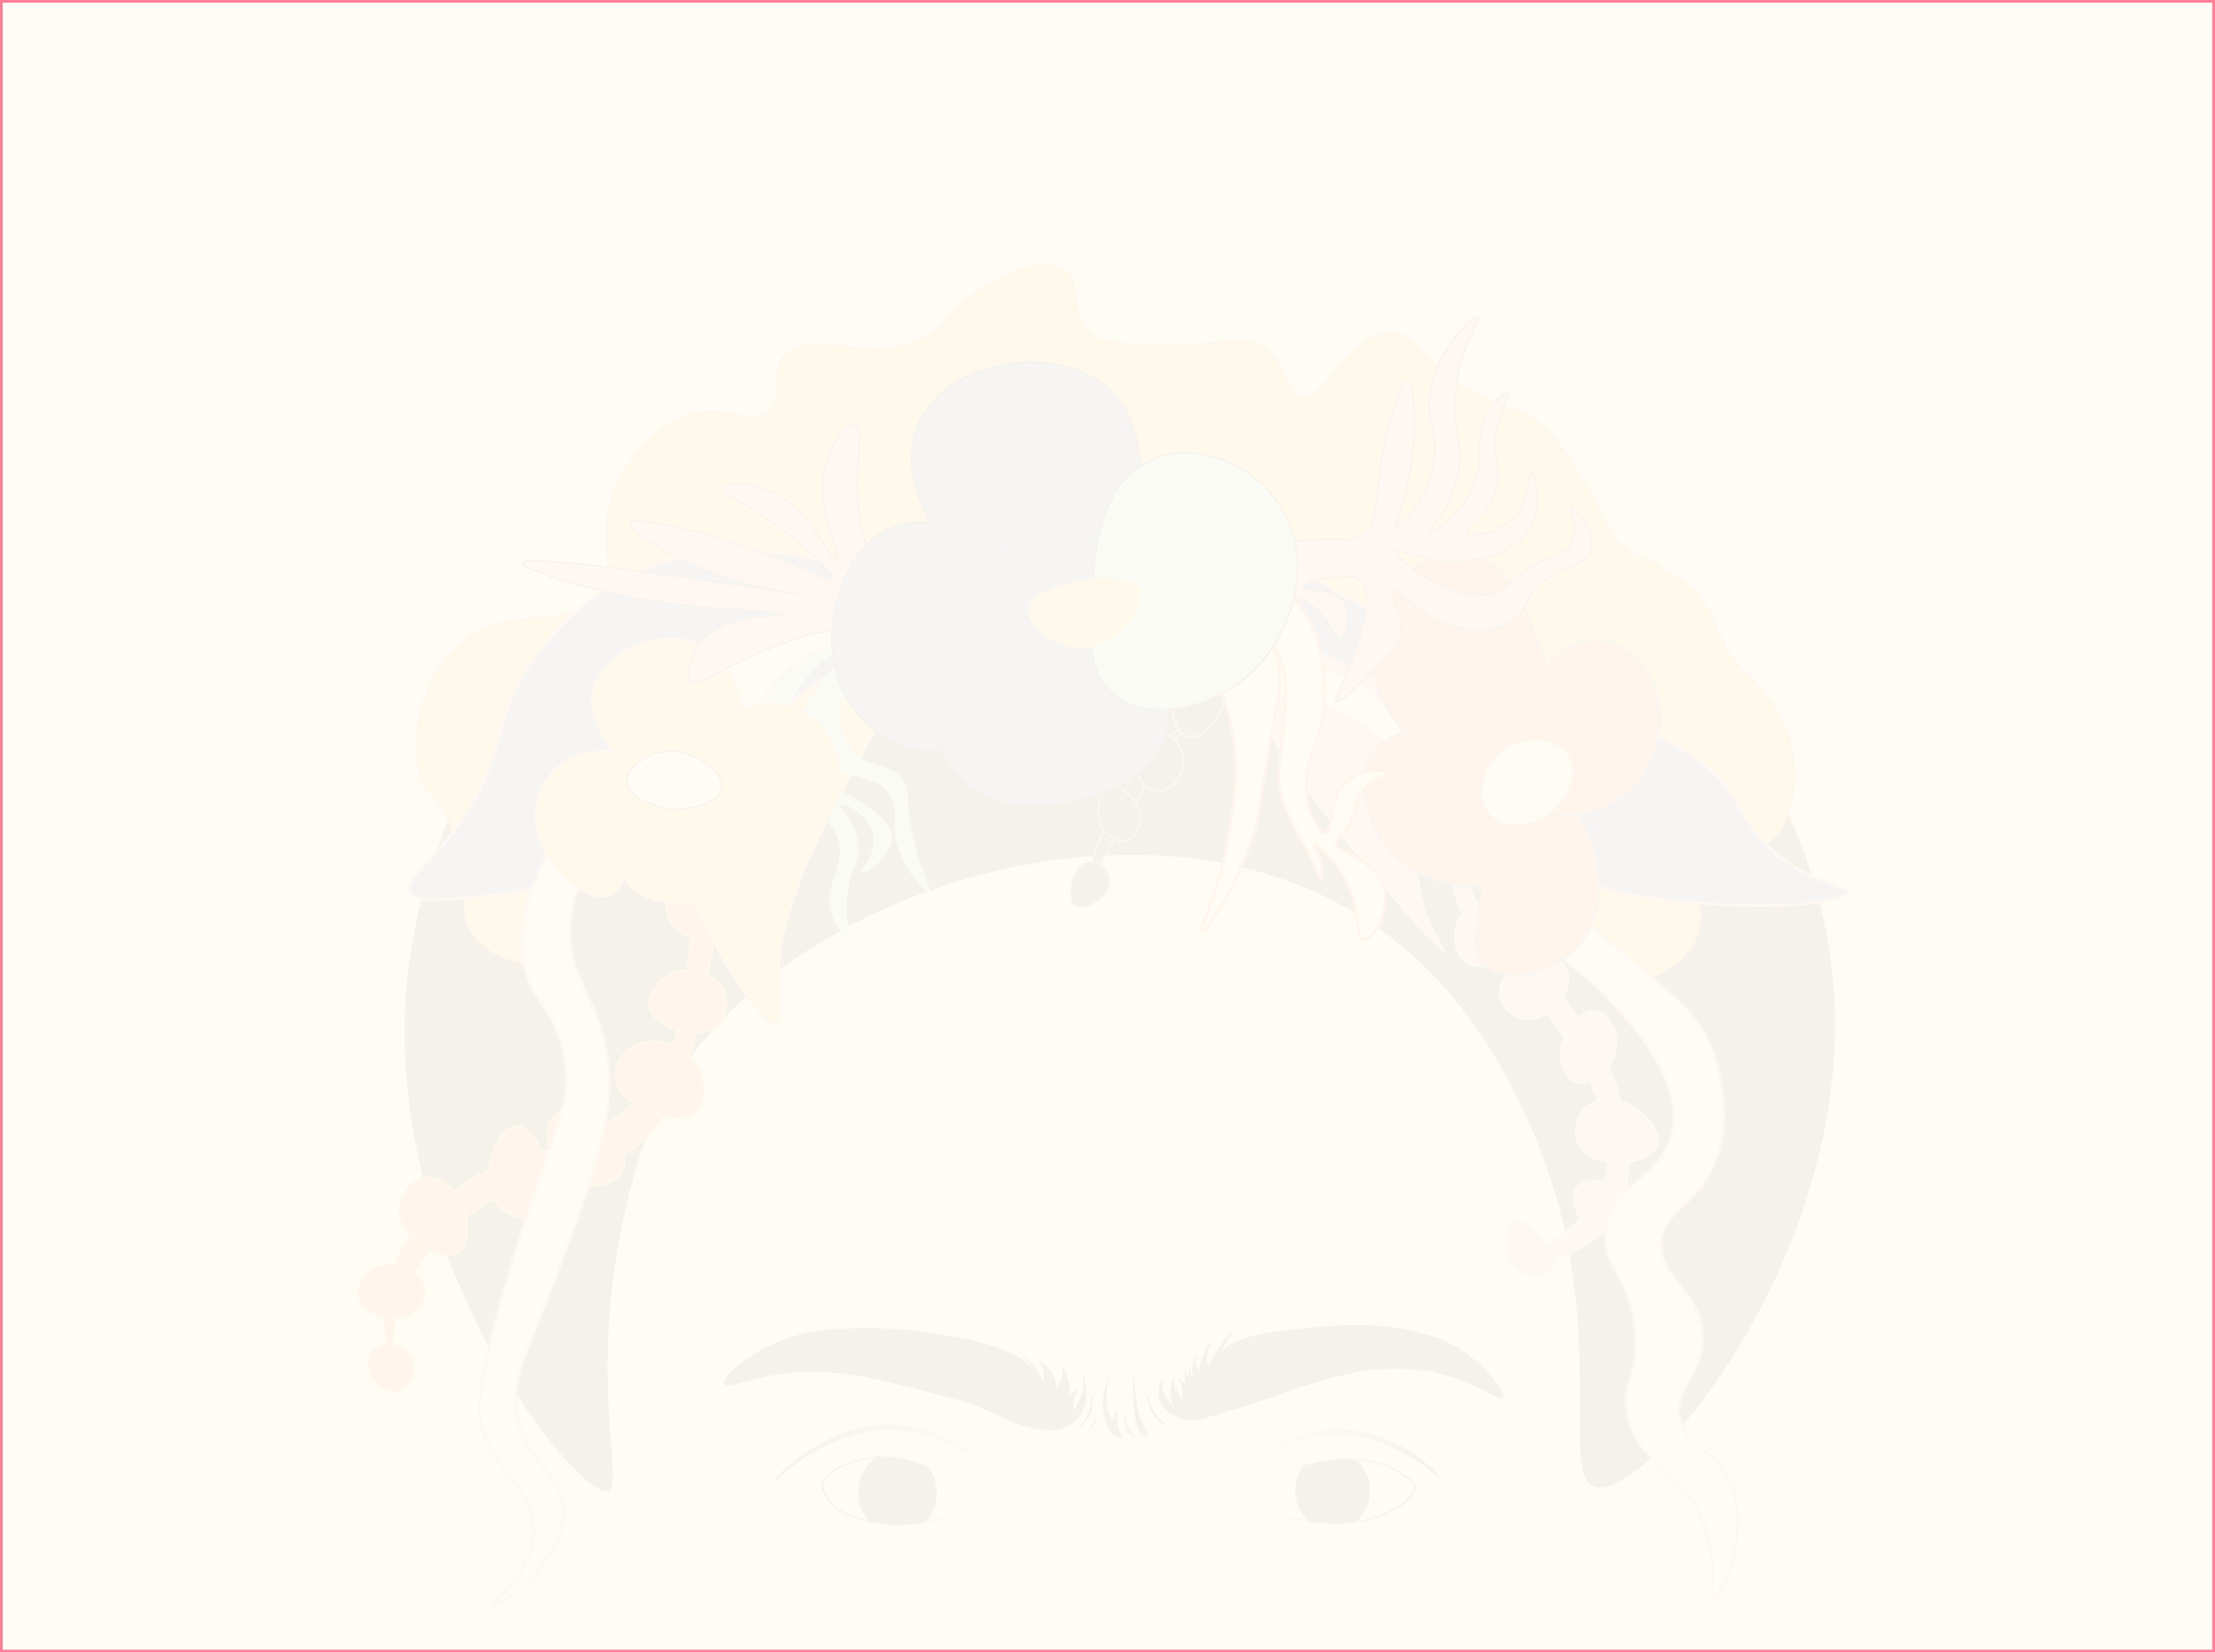 <svg xmlns="http://www.w3.org/2000/svg" xmlns:xlink="http://www.w3.org/1999/xlink" viewBox="0 0 1643 1226"><rect x="0" y="0" width="1643" height="1226" fill="#333333" stroke="none"/><defs><style>.cls-1,.cls-2{fill:none;}.cls-1,.cls-11,.cls-12,.cls-13,.cls-14,.cls-15,.cls-16,.cls-17,.cls-19,.cls-2,.cls-20,.cls-21,.cls-22,.cls-23,.cls-24,.cls-25,.cls-3,.cls-7,.cls-8{stroke-miterlimit:10;}.cls-1{stroke:url(#linear-gradient);}.cls-2{stroke:url(#linear-gradient-2);}.cls-20,.cls-23,.cls-3{fill:#fffcf6;}.cls-15,.cls-16,.cls-17,.cls-3{stroke:#ff7e98;}.cls-17,.cls-20,.cls-3{stroke-width:2px;}.cls-4{opacity:0.04;}.cls-15,.cls-5{fill:#000105;}.cls-6{fill:#241618;}.cls-7{fill:url(#linear-gradient-3);stroke:url(#linear-gradient-4);}.cls-8{fill:url(#linear-gradient-5);stroke:url(#linear-gradient-6);}.cls-9{clip-path:url(#clip-path);}.cls-10{clip-path:url(#clip-path-2);}.cls-11,.cls-16,.cls-26{fill:#ffb800;}.cls-11,.cls-20{stroke:#ff5700;}.cls-12,.cls-19{fill:#ff5700;}.cls-12{stroke:#ffb800;}.cls-13{fill:#573439;stroke:#241618;}.cls-14,.cls-21{fill:#ff7e98;}.cls-14,.cls-23{stroke:#9ee2ef;}.cls-17,.cls-22{fill:#2351ad;}.cls-18,.cls-25{fill:#9ee2ef;}.cls-19{stroke:#2351ad;}.cls-21,.cls-24{stroke:#251d3c;}.cls-22,.cls-25{stroke:#000105;}.cls-24{fill:#fff6ef;}</style><linearGradient id="linear-gradient" x1="591.83" y1="1089.11" x2="732.77" y2="1089.11" gradientUnits="userSpaceOnUse"><stop offset="0" stop-color="#000105"/><stop offset="0.8" stop-color="#747577" stop-opacity="0.54"/><stop offset="1" stop-color="#fefeff" stop-opacity="0"/></linearGradient><linearGradient id="linear-gradient-2" x1="889.57" y1="1089.4" x2="1031.95" y2="1089.4" gradientUnits="userSpaceOnUse"><stop offset="0" stop-color="#fefeff" stop-opacity="0"/><stop offset="0.2" stop-color="#7a7a7d" stop-opacity="0.52"/><stop offset="1" stop-color="#000105"/></linearGradient><linearGradient id="linear-gradient-3" x1="556.35" y1="1064.02" x2="730.88" y2="1064.02" gradientUnits="userSpaceOnUse"><stop offset="0" stop-color="#000105"/><stop offset="0.81" stop-color="#898a8c" stop-opacity="0.46"/><stop offset="1" stop-color="#fefeff" stop-opacity="0"/></linearGradient><linearGradient id="linear-gradient-4" x1="555.85" y1="1064.02" x2="731.38" y2="1064.02" gradientUnits="userSpaceOnUse"><stop offset="0" stop-color="#000105"/><stop offset="0.93" stop-color="#dfdfe1" stop-opacity="0.12"/><stop offset="1" stop-color="#fefeff" stop-opacity="0"/></linearGradient><linearGradient id="linear-gradient-5" x1="890.3" y1="1064.85" x2="1049.44" y2="1064.85" gradientUnits="userSpaceOnUse"><stop offset="0" stop-color="#fff" stop-opacity="0"/><stop offset="1" stop-color="#000105"/></linearGradient><linearGradient id="linear-gradient-6" x1="889.8" y1="1064.85" x2="1049.94" y2="1064.85" gradientUnits="userSpaceOnUse"><stop offset="0" stop-color="#fefeff" stop-opacity="0"/><stop offset="0.13" stop-color="#bebec0" stop-opacity="0.25"/><stop offset="1" stop-color="#000105"/></linearGradient><clipPath id="clip-path" transform="translate(18 17)"><path class="cls-1" d="M592.37,1084.69c1-11,23.15-19.64,41.55-20.6,23.33-1.21,42.71,9.78,54,16.18,11,6.24,15.32,10.94,31.85,19.13,7.31,3.61,12.78,5.82,12.47,7.35-.49,2.4-14.32-.85-33.24,0-22.28,1-23.22,6.4-45.71,7.36a97.53,97.53,0,0,1-38.78-5.89c-9.3-3.54-15.61-7.79-19.39-14.71C593.59,1090.69,592.06,1087.89,592.37,1084.69Z"/></clipPath><clipPath id="clip-path-2" transform="translate(18 17)"><path class="cls-2" d="M890.16,1106.75c-1.63-3.57,20.18-21.79,47.09-32.36,22-8.65,39.07-8.88,44.32-8.83,12.4.12,27.5,2.42,41.55,11.77,7.77,5.17,8.23,7.85,8.31,8.83.83,10.08-23.78,23.75-47.09,26.48-19,2.22-41.37-2.34-44.32-3a115.33,115.33,0,0,0-22.16-2.94c-6.47-.17-13.85,0-13.85,0C892.37,1107,890.59,1107.69,890.16,1106.75Z"/></clipPath></defs><g id="Layer_1" data-name="Layer 1"><rect class="cls-3" x="1" y="1" width="1641" height="1224"/></g><g id="Layer_2" data-name="Layer 2" class="cls-4"><path class="cls-5" d="M823.4,1000.84c-.7,0-2.57,42.54,5.92,47.07.92.49,3.39,1.3,3.94,0,.7-1.66-2.1-6-3-7.36C822.2,1027.21,824,1000.79,823.4,1000.84Z" transform="translate(18 17)"/><path class="cls-5" d="M800.37,1020c-1,9,.94,17.82,4.54,23.54,2.79,4.41,5.71,5.55,6.81,5.88.86.26,2,.59,2.27,0,.7-1.31-3.5-5.11-6.81-11.77a43.51,43.51,0,0,1-4.54-17.65c-.22-8.51,2.6-14.55,2.27-14.71S801.29,1011.36,800.37,1020Z" transform="translate(18 17)"/><path class="cls-6" d="M811.21,1028.79c-1-.28-5.89,10.76-2.77,14.71.4.51.94.91,2.77,2.94s2.55,3.07,2.77,2.94c.44-.26-1.78-4-2.77-8.83C809.78,1033.58,811.83,1029,811.21,1028.79Z" transform="translate(18 17)"/><path class="cls-5" d="M784.89,1000.84c-.28,0,2.28,9-1.38,19.12a37.75,37.75,0,0,1-2.77,5.88,36.66,36.66,0,0,1-2.56,3.79c0-1.3-.16-2.39-.21-3.79-.27-6.86,3.5-11.27,2.77-11.76-.55-.38-3,1.88-5.86,5.08.13-.72.24-1.44.32-2.14,1.16-11.59-5-20.78-5.54-20.6-.36.12,1.25,3.9,0,8.83a17.69,17.69,0,0,1-2.77,5.88,14,14,0,0,1-1.24,1.42,26.16,26.16,0,0,0-1.53-7.3c-3.07-8.11-10.53-12.34-11.09-11.77-.31.33,1.76,2,2.77,5.89a19.41,19.41,0,0,1,0,8.82l0,.17a26.56,26.56,0,0,0-2.74-6.05c-5.6-9.53-13.68-14.93-13.85-14.71a26.9,26.9,0,0,1,5.54,5.88,27.66,27.66,0,0,1,2.27,4.21c-14.06-16.71-53.91-22.64-78.44-26.27a274.82,274.82,0,0,0-38.79-2.95c-26.65-.15-56.54,0-85.87,17.66-12.55,7.53-26.73,19.3-24.93,23.53,2.39,5.63,29.4-10.45,72-8.82,21.09.8,42.49,5.8,55.4,8.82,17.47,4.09,33.25,8.83,33.25,8.83a176.65,176.65,0,0,1,20.82,5.73c23.1,7.9,31.93,16.26,52.58,19.28,8.32,1.21,15.5,1.11,22.17-3,2-1.22,7-4.17,9.69-10.29C791,1016.28,785.26,1000.78,784.89,1000.84Z" transform="translate(18 17)"/><path class="cls-5" d="M1066.06,984.66c-14.77-9.71-28.38-12.62-41.2-15.22-10-2-28.2-4.86-58.52-2.44-32.42,2.59-65.59,5.25-78.46,18.8,4.4-10,9.59-15.51,9.2-15.86s-7.55,7.07-13.85,17.66a85.43,85.43,0,0,0-4.66,8.63,17.72,17.72,0,0,1-.88-2.75c-1.67-7.61,3.44-14.35,2.77-14.71-.5-.28-3.28,3.73-5.54,8.83-1.92,4.32-3.43,9.37-3.47,12.33a10.58,10.58,0,0,1-2.07-3.51c-1.58-4.53.4-8.71,0-8.82s-2.13,3.92-2.77,8.82a25.49,25.49,0,0,0,0,5.89c.08,1,.16,2,.27,2.89-2.1-3.15-2.56-6-3-5.83s-.27,2.74.44,6.26c-.14-.12-.29-.23-.44-.38-2.5-2.47-2.35-6-2.77-5.88-.57.1-.05,6.47,0,11.24-2.36-3.57-5.24-5.62-5.53-5.36s1.77,2,2.77,5.88c1.06,4.07.9,8.62,0,8.83s-2.39-2.9-2.77-5.88a15.15,15.15,0,0,1,0-3,14.72,14.72,0,0,0-1.31,5.5c-2-6.31-.71-11.33-1.46-11.38-1.27-.09-4.51,14.41,0,20.59-1.56-1.15-6.79-5.15-8.31-11.76-1.13-4.91.37-8.75,0-8.83s-4.34,6.83-2.77,14.71c1.94,9.77,11.64,13.78,13.85,14.71,9,3.82,17.77,1.32,22.16,0,23.3-7,34.95-10.53,57.55-18.49,17.33-6.11,30.9-10.35,47.72-13.87,3.35-.71,5.4-1.13,8.16-1.6,14.32-2.42,41-4.9,69.4,4.54,21.65,7.18,33.81,17.77,36,14.71C1099.16,1016.32,1085,997.08,1066.06,984.66Z" transform="translate(18 17)"/><path class="cls-5" d="M833.37,1017c-.37.08-.7,10.24,5.54,17.65,3.53,4.2,8.08,6.22,8.31,5.88s-4.42-3.06-8.31-8.82C833.86,1024.25,833.68,1016.94,833.37,1017Z" transform="translate(18 17)"/><path class="cls-5" d="M791.82,1028.79c1.63-6.12.39-11.76,0-11.77s.41,6.92-2.77,14.71-8.49,11.58-8.31,11.77S789.23,1038.43,791.82,1028.79Z" transform="translate(18 17)"/><path class="cls-6" d="M816.75,1028.79s-2.67,11.81,2.77,17.65c2.23,2.4,5.35,3.26,5.54,2.94s-3.1-1.9-5.54-5.88a21.28,21.28,0,0,1-2.77-8.83A20.66,20.66,0,0,1,816.75,1028.79Z" transform="translate(18 17)"/><path class="cls-6" d="M794.59,1031.73a11.1,11.1,0,0,1,0,5.88c-1.24,4.13-5.38,6.09-5.54,5.89s4.91-3.4,5.54-8.83A18.73,18.73,0,0,0,794.59,1031.73Z" transform="translate(18 17)"/><path class="cls-7" d="M556.35,1081.74c.23.41,37.95-40.12,88.65-38.24,50.51,1.87,85.45,44.77,85.87,44.13s-32.26-44.17-83.1-47.08C594.34,1037.5,556.12,1081.33,556.35,1081.74Z" transform="translate(18 17)"/><path class="cls-8" d="M890.3,1085.58c.24.41,38.08-40.82,88.64-38.25,41.16,2.09,70.12,32.15,70.5,31.47s-27.26-31.23-67.73-34.41C929.11,1040.25,890.05,1085.16,890.3,1085.58Z" transform="translate(18 17)"/><g class="cls-9"><ellipse class="cls-5" cx="665.77" cy="1107.57" rx="29.09" ry="30.89"/></g><path class="cls-1" d="M592.37,1084.69c1-11,23.15-19.64,41.55-20.6,23.33-1.21,42.71,9.78,54,16.18,11,6.24,15.32,10.94,31.85,19.13,7.31,3.61,12.78,5.82,12.47,7.35-.49,2.4-14.32-.85-33.24,0-22.28,1-23.22,6.4-45.71,7.36a97.53,97.53,0,0,1-38.78-5.89c-9.3-3.54-15.61-7.79-19.39-14.71C593.59,1090.69,592.06,1087.89,592.37,1084.69Z" transform="translate(18 17)"/><g class="cls-10"><ellipse class="cls-5" cx="988.49" cy="1106.1" rx="27.7" ry="29.42"/></g><path class="cls-2" d="M890.16,1106.75c-1.63-3.57,20.18-21.79,47.09-32.36,22-8.65,39.07-8.88,44.32-8.83,12.4.12,27.5,2.42,41.55,11.77,7.77,5.17,8.23,7.85,8.31,8.83.83,10.08-23.78,23.75-47.09,26.48-19,2.22-41.37-2.34-44.32-3a115.33,115.33,0,0,0-22.16-2.94c-6.47-.17-13.85,0-13.85,0C892.37,1107,890.59,1107.69,890.16,1106.75Z" transform="translate(18 17)"/><path class="cls-5" d="M1341.69,709.57c18.9,201.51-140.06,390-177.29,376.59-28.14-10.11,17.19-134.11-52.63-279.5-12.78-26.6-38.15-78.17-88.65-120.63-127-106.76-314.19-73-423.83-8.82-30.6,17.92-93.6,55.93-130.19,132.39-13.88,29-19.47,54.15-24.94,79.44-25.68,118.87,1.51,195.21-11.08,200.06-20.72,8-166.8-171.13-149.58-373.65,19.72-232,248.31-430.09,482-450.14C1041.54,241.64,1318.92,466.86,1341.69,709.57Z" transform="translate(18 17)"/><path class="cls-11" d="M399.84,527.16C362.3,570.65,419,671.54,387.38,693.39c-14,9.7-40.27.27-52.64-14.71-16-19.4-1.78-39.68-16.62-79.44-10.86-29.1-23.13-26.61-26.31-48.54-4.73-32.56,7.56-70.58,33.24-91.21,38.37-30.82,77.5-5.72,99.72-35.3,18.18-24.2-3.94-46.4,16.62-85.32,2.11-4,24.28-45.18,60.95-50,23.11-3.05,38,10.14,49.86,0,12-10.28.83-27.37,11.08-41.19,18.37-24.78,68.63,10.85,110.81-17.65,13-8.82,9.29-12.95,27.7-26.48,5.41-4,48.15-35.39,69.25-20.59,14.52,10.18,3.48,31.5,19.39,47.07,3.06,3,11.58,10.14,63.71,8.82,43.91-1.1,54.61-6.59,66.49,2.95,17,13.62,13.14,31.19,24.93,35.3,18.94,6.61,35.45-47.27,69.25-47.07,20.92.12,18.9,23,61,44.13,23,11.55,37.17,11.5,55.4,29.42,6.67,6.56,10.89,13.23,19.39,26.48,23.12,36,20.57,48.44,37.4,60.31,7.82,5.53,9.79,3.84,27.7,14.71,13.14,8,19.71,12,23.54,16.18,13.8,15.16,19.72,39.47,27.71,50s9.47,8.37,19.39,20.59c7.41,9.15,20.59,25.76,24.93,47.08,4.78,23.47.12,59.34-19.39,70.61-25,14.44-60.54-19.51-69.26-8.83s27.88,43.18,19.39,73.55c-6.09,21.82-34.47,39.1-58.17,38.25-54.32-2-64-98.48-135.74-182.41-7.17-8.38-107.67-122.89-235.46-123.57-118.56-.62-167,97.24-310.25,108.86C457,519.07,421,502.65,399.84,527.16Z" transform="translate(18 17)"/><path class="cls-12" d="M513.42,580.12c3.47.32,6.43,57.12-5.54,120.62-11.45,60.74-18,95.67-44.32,123.57-44,46.69-90.19,17.48-149.59,73.55-29.88,28.2-36.66,53-38.78,64.73-4,22.16.76,41.09,0,41.19-1,.13-13.53-32.67-5.54-67.67,12-52.8,63.64-79.54,74.79-85.32,36-18.66,50.63-8.33,85.87-32.36,10.5-7.16,27.88-19.27,41.56-41.19C487,753.06,487,733.9,494,683.09,498.63,650,509.52,579.76,513.42,580.12Z" transform="translate(18 17)"/><path class="cls-13" d="M530,562.46c-12.6-11.82-34.11-7.75-41.55,5.89-5.2,9.53-2.46,21.75,2.77,29.42,8.38,12.31,27,18.5,38.78,8.83C542.23,596.62,542.23,573.91,530,562.46Z" transform="translate(18 17)"/><path class="cls-12" d="M524.5,639c-9.79-13.74-31.44-11.87-41.55,0-4.91,5.76-8.22,15.18-5.54,23.54,5.16,16.11,31.38,24.59,44.32,11.76C530.14,665.93,532,649.52,524.5,639Z" transform="translate(18 17)"/><path class="cls-12" d="M477.41,706.63c-7.52,4.5-15.8,14.61-13.85,23.53,3.52,16.14,40.13,26.7,52.63,11.77,5.21-6.22,5.72-16.29,2.77-23.53C513,703.66,491.6,698.12,477.41,706.63Z" transform="translate(18 17)"/><path class="cls-12" d="M446.93,762.53c-.44.41-9.86,9.31-8.31,20.59,3.1,22.49,47.5,37.86,60.95,23.54,7.12-7.59,5-23,0-32.36C489.28,755,460.85,749.75,446.93,762.53Z" transform="translate(18 17)"/><path class="cls-12" d="M405.38,803.72a22.07,22.07,0,0,0-16.62,14.71c-5.6,18.6,18,47.09,38.78,44.13,5.75-.82,13.79-4.41,16.62-11.77C450.9,833.31,426.25,799.94,405.38,803.72Z" transform="translate(18 17)"/><path class="cls-12" d="M352.75,827.25c-12.47,15.92-10.53,47.23,5.54,55.9,7.48,4,18.65,3.51,24.93-2.94,14.88-15.28-1.37-60-16.62-61.78C360.25,817.67,355,824.45,352.75,827.25Z" transform="translate(18 17)"/><path class="cls-12" d="M297.35,856.67c-10.74,1.83-19,13.29-19.39,23.54-.9,21.45,32.22,40.39,44.32,32.36,8-5.3,8-23.21,2.77-35.3C321.12,868.25,310.72,854.4,297.35,856.67Z" transform="translate(18 17)"/><path class="cls-12" d="M297.35,939.05c-2.1-13.19-24.54-23.4-38.79-14.71-6.54,4-12.68,12.79-11.08,20.6,2.76,13.41,28,22.18,41.56,11.77C293.71,953.1,298.46,946.06,297.35,939.05Z" transform="translate(18 17)"/><path class="cls-12" d="M272.42,980.24c-6.49-.67-14.17,2.64-16.63,8.83-4.18,10.57,7.55,27.79,19.4,26.48,6.54-.73,12.86-7.08,13.85-14.71C290.36,990.63,281.76,981.21,272.42,980.24Z" transform="translate(18 17)"/><path class="cls-14" d="M1057.23,603.65c-1.89.41-2.82,26.61,7.45,53,11.28,29,29.14,40.24,47.43,58.84,31.4,31.93,73.34,94.86,60.6,141.22-10.68,38.9-56.2,52.84-53.12,58.85,2.73,5.31,42,0,59.87-29.43,18.5-30.3,8.9-69.39,5-85.32-8.4-34.23-25.78-55.82-42.4-76.49-32.75-40.7-50.45-39.92-67.36-76.49C1062.54,621.5,1058.86,603.31,1057.23,603.65Z" transform="translate(18 17)"/><path class="cls-13" d="M1059.14,586c-13-1.45-28.24,10.88-27.71,23.54.55,12.94,17.35,19.76,19.39,20.59,9.58,3.89,25.23,5.21,30.48-2.94C1088.3,616.31,1077.11,588,1059.14,586Z" transform="translate(18 17)"/><path class="cls-14" d="M1089.61,650.73c-12.78-2.23-24.82,8-27.7,20.59-2.23,9.74.77,21.95,8.31,26.48,13.41,8.07,39.83-9,38.78-26.48C1108.43,661.88,1099.83,652.51,1089.61,650.73Z" transform="translate(18 17)"/><path class="cls-14" d="M1128.39,689c-17.23-3.82-37.41,19.14-33.24,35.31,2,7.91,9.69,13.36,16.62,14.71,16.65,3.25,36.08-15.78,33.24-32.36C1143.55,698.1,1136.29,690.73,1128.39,689Z" transform="translate(18 17)"/><path class="cls-14" d="M1167.17,733.11c-12.18-3.08-28.31,15.06-27.7,32.36.26,7.38,3.67,17.7,11.08,20.59,11.31,4.42,29-9.65,30.47-26.47C1182,748.52,1176,735.33,1167.17,733.11Z" transform="translate(18 17)"/><path class="cls-14" d="M1197.64,806.66c-11.89-9-32.05-11.91-41.55,0-5.59,7-7.06,18.6-2.77,26.48,10.3,18.9,52.63,14.26,58.17,0C1214.78,824.67,1205.26,812.41,1197.64,806.66Z" transform="translate(18 17)"/><path class="cls-14" d="M1150.55,865.5c-4.48,8.27,2.92,29.67,19.39,32.36,17.25,2.82,30.18-17.22,27.7-26.48C1194.18,858.44,1157,853.54,1150.55,865.5Z" transform="translate(18 17)"/><path class="cls-14" d="M1106.23,889c-6.51,2.32-12.26,20.26-2.77,32.36s27.14,9.32,30.47,2.94C1139,914.58,1116.19,885.48,1106.23,889Z" transform="translate(18 17)"/><path class="cls-15" d="M867.41,514.12s-17.78,15.46-19,16.53c-49.47,43.42-65.25,118.8-63.28,120,1.05.62,8.12-18.61,33.29-62.28,12.14-21.07,21.21-35.18,29.17-46.83C855.35,530.16,862.22,520.9,867.41,514.12Z" transform="translate(18 17)"/><path class="cls-15" d="M833,526c11.27-7.13,28.86,8.39,26.7,24.73-1.08,8.15-7,15.81-13.21,18.27-11.41,4.51-23.63-8.54-22.84-23.57C824,538.27,827.41,529.55,833,526Z" transform="translate(18 17)"/><path class="cls-15" d="M802.61,569.68c9-6.8,26.8,6.5,25.45,21.58-.51,5.73-3.8,11.72-8,14.28-9.6,5.87-24-6.33-23.53-21C796.7,579.74,798.47,572.79,802.61,569.68Z" transform="translate(18 17)"/><path class="cls-15" d="M786.24,623.15c8.64-4.6,19.52,4.38,19.12,14.1-.34,8.45-9.11,15.4-15.13,17.69-2,.77-8.93,3.4-12.25-.91C773.18,647.79,776.77,628.18,786.24,623.15Z" transform="translate(18 17)"/><path class="cls-15" d="M852.82,498.6c6.38-14.21,35.2-14.17,38.11-2.42,2.67,10.78-15.08,36.91-27.65,33.38-5.37-1.5-9.2-8.26-10.73-14.36C852,513.18,850,505,852.82,498.6Z" transform="translate(18 17)"/><path class="cls-16" d="M657.46,441.84c-16.22-24.31-131.33-5-169,76.49-33.84,73.26,15.17,152.89,38.78,191.24,10.09,16.4,24.42,35.21,30.47,32.36,5.29-2.49.22-19.66,2.77-47.07,1.7-18.33,5.86-31.09,11.08-47.07C595.66,574,675,468.16,657.46,441.84Z" transform="translate(18 17)"/><path class="cls-14" d="M901.24,453.61c20.66-27.16,144.08,26.14,146.81,76.49.63,11.52-5.33,17.71-11.08,58.84-3,21.27-4.47,32.61-2.77,47.08,3.85,32.59,20.58,52,19.4,53C1049.77,692,871.93,492.12,901.24,453.61Z" transform="translate(18 17)"/><path class="cls-17" d="M668.55,441.84c-1.33-32.46-153.73-82.79-243.78-17.65-33.07,23.92-52.63,55.9-52.63,55.9-23.21,37.95-15,55.63-38.78,97.09-24.75,43.16-52.1,56.17-47.09,67.66,3.43,7.89,18.85,7.64,77.56,0,111.61-14.52,124.38-22.54,133-29.42,31.52-25.26,19.86-45.76,52.63-88.26C602.1,458.85,669.43,463.53,668.55,441.84Z" transform="translate(18 17)"/><path class="cls-17" d="M868,368.29c10-13.92,82.23,51.45,210.53,105.91,84.3,35.79,163.7,54.54,191.14,103,4.21,7.43,14.19,27.86,36,44.13,24.71,18.42,47.38,18.68,47.09,23.53-.42,7-47.77,12.74-99.72,8.83-51.64-3.89-90-6.78-127.43-35.31-33.56-25.57-23.62-40.24-58.17-79.43-63.61-72.16-130.38-58.1-185.6-138.28C874.13,389.44,863.78,374.17,868,368.29Z" transform="translate(18 17)"/><path class="cls-18" d="M629.76,427.13c-16.08-13.35-69,9.13-83.1,50C536.38,507,549.9,537.78,555,547.75c18.67,36.73,48.4,38.15,49.86,64.73,1,18.53-12.73,30.15-5.54,50,3,8.22,8.73,15.6,11.08,14.71,2.74-1.05-1.61-12.37,0-29.42,1.75-18.43,8.42-22.18,8.31-35.31-.15-18.78-15.18-31.12-13.85-32.36,2.45-2.28,21.83,6.24,24.93,23.53,2.45,13.67-10,25-8.31,26.48,2,1.77,23.38-12.08,22.16-26.48-1.18-14-23.44-26.35-55.4-44.13-6.21-3.45-14.53-7.84-19.39-17.65-5.27-10.64-3.55-21.8-2.77-26.48,5.81-34.83,44.71-55.78,47.09-53,2.84,3.37-45.75,41-36,67.67,1.9,5.21,5.89,8.38,13.85,14.71,25.47,20.26,39.59,12.51,49.86,26.48,10.12,13.75-.74,25.11,11.08,50,6.77,14.25,17.15,24.92,19.4,23.53,2.67-1.65-8.61-18.92-13.86-50-3.53-21-.34-24.54-5.54-32.37-10.24-15.41-26.91-8-38.78-23.53-8-10.48-10.18-26.65-5.54-38.25,5-12.4,14.41-11.28,22.16-23.54C639.57,461.66,639.9,435.54,629.76,427.13Z" transform="translate(18 17)"/><path class="cls-3" d="M862.46,468.32c15.7,6.65,12.31,6.74,30.47,14.71,52.19,22.92,68.63,17.15,99.72,38.25,18.54,12.57,36.83,31,33.24,41.18-1.78,5.07-7.87,5-8.31,8.83-1.07,9.51,36.61,11.63,60.95,38.25,16.2,17.71,12.21,25.83,27.7,50,21.32,33.31,37.39,31.21,66.48,61.79,16.77,17.62,56.81,59.71,49.86,100-6.42,37.26-47.19,39.53-49.86,76.49-1.87,26,17.8,31,22.16,70.61,3.9,35.37-11,38.85-5.54,64.73,8.19,39,43.71,39.46,58.18,85.32,9,28.48,2,49.5,5.54,50,5.66.82,29.09-51.41,11.08-88.27-11.59-23.69-31.28-22.58-36-44.13-5.25-23.93,17.44-32.65,16.62-61.78-1-34.49-33.32-42.6-30.47-70.61,2.37-23.2,25.36-25.5,38.79-55.9,13.22-30,5.71-61.29,2.77-73.55-12.33-51.38-47.13-54.52-127.43-138.28-40-41.73-61.83-60.54-83.11-85.32C1009.7,509.24,1002.12,493,976,483c-16.83-6.43-34.61-7.67-60.94-23.54a188.37,188.37,0,0,1-27.7-20.59c-29-24.41-72.61-17.53-166.21-17.66-114.33-.15-141.15,10-160.67,20.6-16.38,8.86-32.16,22.58-63.71,50-40.35,35.08-67.07,58.66-91.42,97.09-19.54,30.85-38.92,61.44-36,100,2.73,36.12,21.8,37.26,30.47,73.56,9.86,41.23-10.23,58.67-44.32,179.46-21,74.28-19.89,90.79-13.85,105.92,12.6,31.56,36.18,41.66,36,70.61-.2,32.82-32.1,54.23-30.47,55.9,2.05,2.1,53.9-30.45,52.63-70.61-.84-26.86-24.7-33.12-33.24-64.73-7.64-28.26,4.68-48.26,22.16-94.14,34.89-91.57,52.75-138.44,41.55-188.3-8.71-38.8-28.86-52-24.93-91.2,2.84-28.37,16.09-48.61,24.93-61.79,31.81-47.4,57.1-35.07,105.27-88.26,18.63-20.58,26.53-35.32,49.86-47.07,17.45-8.79,32-10.09,49.86-11.77C756.41,445.16,750.85,442.6,771,444.78A328.87,328.87,0,0,1,862.46,468.32Z" transform="translate(18 17)"/><path class="cls-19" d="M1082.68,537.46c-25.29-19.08-67.82-19-83.1,5.88-12.51,20.39-1.88,49.48,8.31,64.73,14.58,21.81,36.46,27.51,44.32,29.42,9,2.19,35.65,8.67,49.86-5.89C1121.05,612.16,1112.88,560.23,1082.68,537.46Z" transform="translate(18 17)"/><path class="cls-20" d="M892.93,436c.28-.46,28.13,10.36,36,35.3,4,12.66,2.09,23.4,0,35.31-15.67,89.27-13.09,83.57-16.62,94.14-14.4,43.12-36.26,74.89-38.78,73.55s15.16-33.32,22.16-85.32c2-14.81,3.68-27.2,2.77-44.13-2-36.58-13.5-46.36-19.39-88.26-3.93-27.92-6.85-48.66,2.77-55.9,14.55-11,55.45,10.72,72,44.13,10.93,22,14.77,56.21,5.54,85.32-3.91,12.33-10.14,23.71-8.31,41.19,1.63,15.51,9,30,13.85,29.42,6.25-.76,2.26-25.83,16.62-38.25,12-10.41,29.88-8.28,30.47-5.88s-15,4-22.16,17.65c-3.55,6.75-1.18,9.06-5.54,17.66-5.38,10.61-12,12.94-11.08,17.65.78,4.18,6.39,4.59,13.85,8.82,1.2.69,19.7,10.8,22.16,26.48,2.8,17.85-10,36.57-16.62,35.31-5.49-1-.49-18.7-11.08-41.19-9.07-19.28-23.92-30.3-24.93-29.42-.6.53,3.72,5.42,5.54,14.71,1,5.29,1.16,11.47,0,11.77s-2.91-6.33-8.31-17.66c-4.16-8.72-5.52-9.71-11.08-20.59,0,0-4.17-8.15-8.31-17.65-12.23-28,12.32-79.67-5.54-114.74C917.32,442.56,892.67,436.37,892.93,436Z" transform="translate(18 17)"/><path class="cls-19" d="M1121.46,455.08c-9.71-24.21-22.74-56.67-49.86-61.79-30.7-5.78-65.23,26.18-72,58.85-12.48,60,67.17,128.35,105.26,114.74,10.17-3.64,16.11-12.66,19.39-17.65C1146,516.17,1127.51,470.15,1121.46,455.08Z" transform="translate(18 17)"/><path class="cls-21" d="M862.46,421.24C864.13,401.45,918.65,383.88,965,383c17-.33,21.47,1.82,27.7-2.94,16.17-12.35,6.26-42.12,22.16-91.21,3.31-10.2,7.8-24.07,11.08-23.54,5.74.94,9.35,46-2.77,88.27-3,10.51-6.75,20-5.54,20.59,2.8,1.45,22.62-19.34,27.7-47.07,4.09-22.3-5.25-28-2.77-50,4-35.26,32.56-61.09,36-58.84,2.74,1.79-12.82,19.66-16.62,53-3.72,32.57,7.94,43.8,0,70.61-6.74,22.74-20.85,33.95-19.4,35.3,2,1.82,30.08-15.63,36-44.13,3.31-15.89-2.29-25.58,5.54-41.19,5.54-11.05,14.77-19,16.62-17.65s-5.22,10.59-8.31,26.48c-4,20.58,3.28,28.44,0,44.13-4.35,20.8-24.09,28.92-22.16,32.36,2.57,4.61,24.06,2.43,36-11.77,11.56-13.73,8.81-32.41,11.08-32.36,2.51.06,9.64,23.08,0,41.19-9.19,17.26-29,21.47-38.78,23.54-34.71,7.37-59.56-9.33-60.95-5.89-2,5,47.72,45,77.57,29.42,9-4.73,10.77-11.73,27.7-20.59,13.45-7,20.76-7,24.93-14.71,6.15-11.35-2.08-25.58,0-26.48,2.52-1.09,18.67,18.14,13.85,32.36-4.66,13.75-24.15,8.83-41.55,29.42-8.67,10.27-6,14.07-13.85,20.6-17.08,14.23-42.83,7.14-47.09,5.88-26.38-7.74-40.47-29.84-44.33-26.48-3.44,3,10.39,18.35,5.54,35.31-1.23,4.31-3.26,7.32-16.62,20.59-18.92,18.82-28.39,28.23-30.47,26.48-2.92-2.45,11.34-21.32,19.39-55.9,5.63-24.17,2.15-30,0-32.36-6.91-7.72-21.82-4.7-30.47-2.94-5.11,1-14,3.5-13.85,5.88.21,3.77,22.55-.4,30.47,11.77,6.06,9.32,1.9,25.49-2.77,26.48-4.09.87-6.08-10.48-16.62-20.59-15.64-15-37-14.76-38.78-14.72-25.49.68-37.5,21.77-49.86,14.72C866.26,433.38,862,427.22,862.46,421.24Z" transform="translate(18 17)"/><path class="cls-22" d="M826.44,371.23c2.46-25,6.9-70.14-19.39-97.09-37.31-38.25-122.79-25.79-144,23.54-18.7,43.38,21.13,94.74,29.08,104.44,24.6,30,73.6,63.14,105.27,44.13C820.42,432.41,823.89,397.14,826.44,371.23Z" transform="translate(18 17)"/><path class="cls-19" d="M1157.48,678.68c-18,26.29-59.42,36.13-74.8,20.59-8.94-9-6-28.58,0-67.67,5.7-37.35,13.33-47.34,19.39-53,3.13-2.89,15.26-14.12,27.7-11.77C1156.65,572,1183.85,640.23,1157.48,678.68Z" transform="translate(18 17)"/><path class="cls-19" d="M1201.8,478.62c-1.92-2.55-15.56-20.14-36-20.6-37.11-.84-56.75,55.59-61,67.67-5.35,15.38-5.15,24.69-2.77,32.36,4.61,14.84,17,22.11,19.39,23.54,22.08,13,58.17,5.41,77.57-20.6C1216,538.19,1219.5,502.14,1201.8,478.62Z" transform="translate(18 17)"/><path class="cls-16" d="M524.5,574.23c21-32.32,12-100.09-27.7-114.74-28.2-10.41-67.45,7.65-74.8,35.31-5.67,21.35,9.7,40.8,33.24,70.61,13.12,16.6,23.81,29.74,38.79,29.42C510.87,594.47,522.5,577.31,524.5,574.23Z" transform="translate(18 17)"/><path class="cls-21" d="M665.78,462.43c5.37-17.1-20.52-29.93-36-61.78-23.55-48.43-2.84-100-13.85-103-5.73-1.56-14.92,11.41-19.39,23.53-13,35.33,10.05,74.14,5.54,76.5s-19.86-41.84-55.4-53c-12.18-3.81-26.62-3.69-27.7,0s11.65,9.94,27.7,20.59c27.88,18.5,54.83,43.1,52.63,47.08-2.47,4.49-40.13-20.68-102.49-35.31-18.62-4.36-45.47-10.66-47.1-5.88-2.23,6.55,42.64,34.77,94.19,47.07a333.6,333.6,0,0,0,33.24,5.89c-.08.61-206.15-32.6-207.76-23.54-.74,4.19,41.91,18.6,85.87,26.48,54.88,9.83,108,8.79,108,11.77,0,2.75-45.38-3.33-63.71,23.53-6.44,9.44-9.5,22.87-5.54,26.48,3.42,3.13,10.89-2.18,30.47-11.77,3.57-1.74,20-9.78,33.24-14.71,23.34-8.66,37.83-14.05,52.63-8.82,18.8,6.63,21.58,24.55,36,23.53C654.19,476.6,663.19,470.67,665.78,462.43Z" transform="translate(18 17)"/><path class="cls-22" d="M764.12,419.77c-46.54-32.93-89.32-63.21-126-42.66-28.45,15.93-36,52.71-37.39,60.32-2.15,11.86-5.54,43.12,13.85,70.61,3.33,4.72,16.15,22.39,38.78,29.42,31,9.61,58.08-7.63,90-28,26-16.55,52.46-33.37,51.25-54.43C794.12,447,789.59,437.8,764.12,419.77Z" transform="translate(18 17)"/><path class="cls-23" d="M1146.39,546.28c-7-15.16-34-18.62-49.86-5.88-12.15,9.77-20,30.9-11.08,44.13,8.42,12.45,27.3,11.36,38.78,5.88C1140.62,582.6,1153,560.6,1146.39,546.28Z" transform="translate(18 17)"/><path class="cls-16" d="M485.72,568.35c-3.47-21.06-58.91-41.25-88.65-17.65a50.2,50.2,0,0,0-16.62,26.48c-6.6,27.32,12.8,53.62,30.47,64.72,5.39,3.39,13.75,8.64,22.16,5.89,9.76-3.2,12.35-14.77,19.39-29.43C469.47,583,487.79,580.94,485.72,568.35Z" transform="translate(18 17)"/><path class="cls-16" d="M483,559.52c33.87-7.12,69.81,34.47,63.71,61.79-4.75,21.27-34.59,32-55.4,32.36-4.15.07-36.52.65-47.1-20.59C432.15,608.93,452.87,565.85,483,559.52Z" transform="translate(18 17)"/><path class="cls-16" d="M505.11,541.87c-2.07,6.19-8.61,25.78,0,44.13,10.25,21.84,36.77,30.89,58.17,26.48,4.52-.93,25.24-5.85,36-26.48,11-21.09,7.24-50.21-11.08-67.67-20.07-19.12-49.67-16.71-66.48-2.94C511,524.16,507,536.33,505.11,541.87Z" transform="translate(18 17)"/><path class="cls-24" d="M475.66,540.61c-13.77,1.52-29.32,11.84-28.73,22.48.65,11.6,20.19,19.07,33.95,20,15,1,34.76-5,36.56-15C519.55,556.37,497,538.25,475.66,540.61Z" transform="translate(18 17)"/><path class="cls-22" d="M811.21,449.19c22.26,14.3,42.87,46.21,36,76.5-9.46,41.79-64.57,51.21-74.79,53-12.92,2.2-53.34,9.11-80.34-20.6-2.05-2.26-24.32-27.46-19.39-55.9C681,454.32,762.71,418.07,811.21,449.19Z" transform="translate(18 17)"/><path class="cls-25" d="M791.82,422.72c2.22-29.85,5.87-79,41.55-97.09,32.64-16.57,78.64-.35,99.72,35.3,24.09,40.75,6.35,91.15-19.39,117.69-29.76,30.68-82.78,42.42-108,17.65C787.66,478.6,789.91,448.37,791.82,422.72Z" transform="translate(18 17)"/><path class="cls-26" d="M827.83,419.77c-7.55-16.47-79.66-5.21-83.11,14.71-2,11.41,18,29,38.79,29.42C812.8,464.52,833,430.94,827.83,419.77Z" transform="translate(18 17)"/></g></svg>